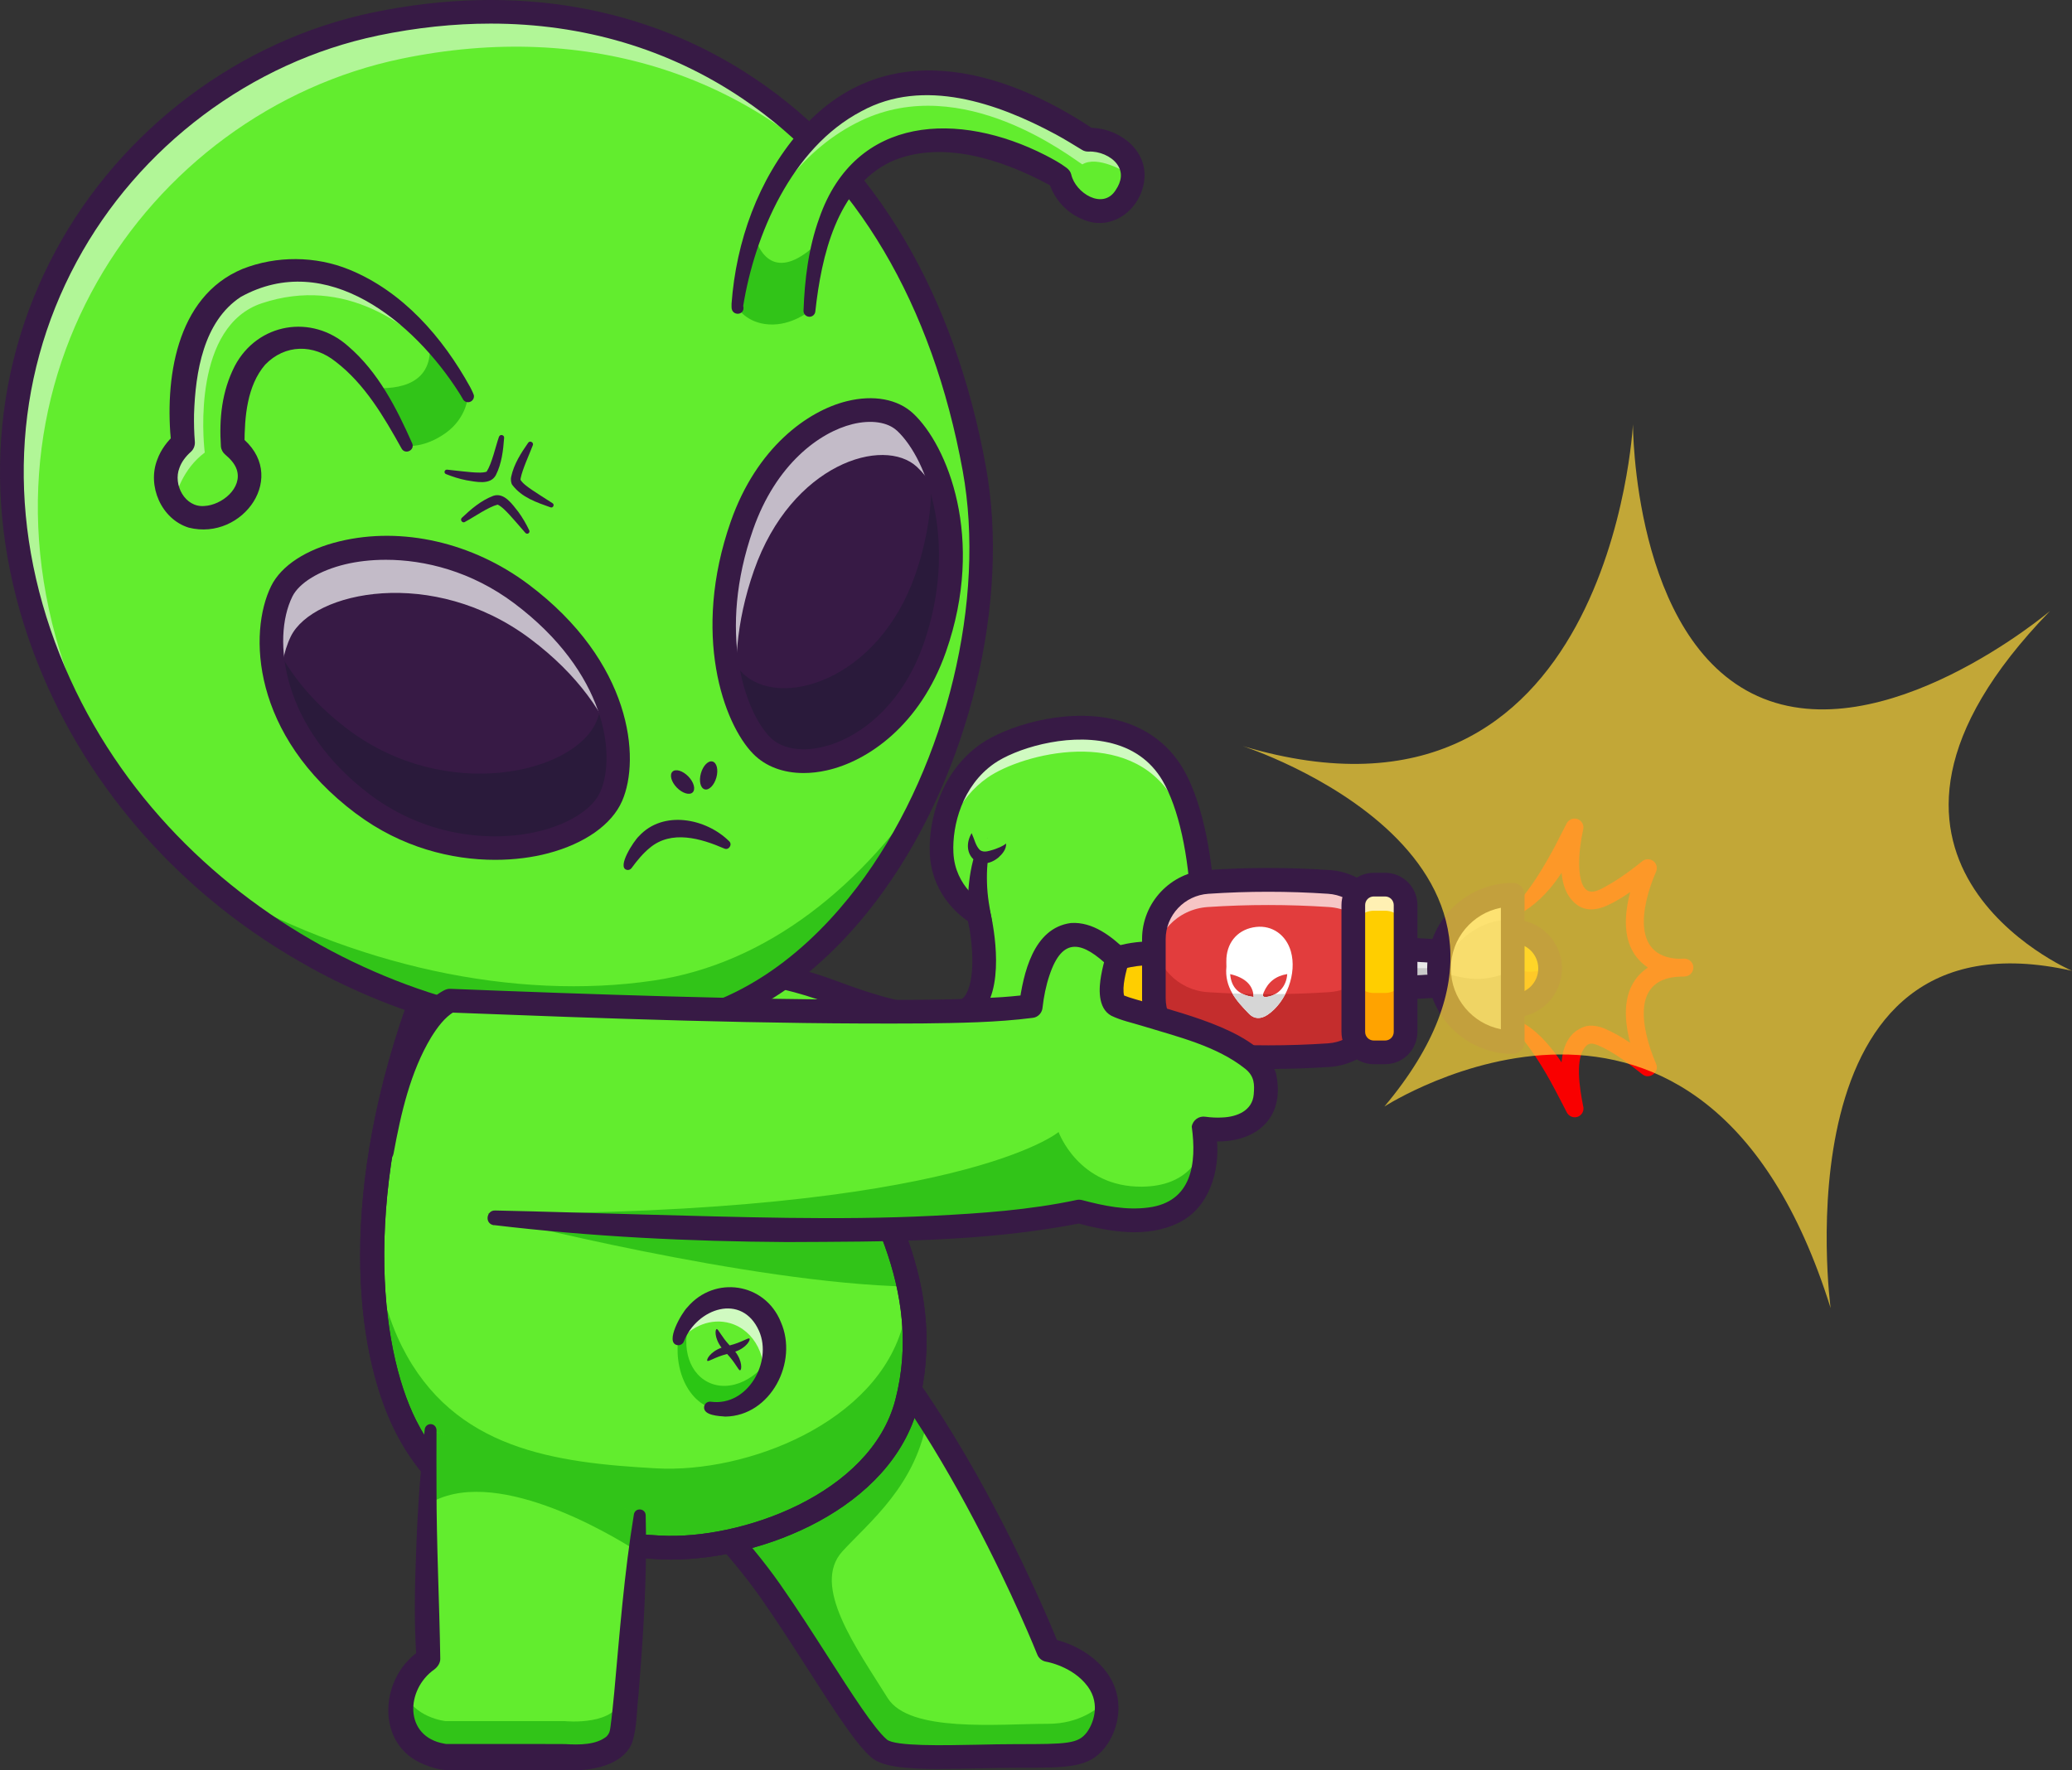 <?xml version="1.0" encoding="UTF-8"?>
<svg id="Layer_2" data-name="Layer 2" xmlns="http://www.w3.org/2000/svg" viewBox="0 0 286.18 244.56">
  <rect x="0" y="0" width="286.18" height="244.56" fill="#333333" stroke="none"/>
  <defs>
    <style>
      .cls-1 {
        fill: #f90000;
      }

      .cls-2 {
        fill: #ffa300;
      }

      .cls-3 {
        fill: #fff;
      }

      .cls-4 {
        fill: #ffd939;
      }

      .cls-5 {
        fill: #e8e8e8;
      }

      .cls-6 {
        fill: #ffce00;
      }

      .cls-7 {
        fill: #c42d2d;
      }

      .cls-8 {
        fill: #31c418;
      }

      .cls-9 {
        fill: #c9c9c9;
      }

      .cls-10 {
        fill: #d6d6d6;
      }

      .cls-11 {
        fill: #e23d3d;
      }

      .cls-12 {
        fill: #111a28;
      }

      .cls-13 {
        fill: #371a45;
      }

      .cls-14 {
        fill: #62ed2e;
      }

      .cls-15 {
        fill: #2bc614;
      }

      .cls-16 {
        opacity: .35;
      }

      .cls-17 {
        opacity: .5;
      }

      .cls-18 {
        opacity: .7;
      }
    </style>
  </defs>
  <g id="Layer_2-2" data-name="Layer 2">
    <g>
      <path class="cls-1" d="m209.06,142.04c2.28,2.53,4.09,5.42,5.68,8.43.55,1.01,1.05,2.04,1.59,3.06.27.68,1.06,1.03,1.73.68.53-.28.77-.9.59-1.46-.41-2.2-1.31-6.88.6-8.42.44-.23.68-.22,1.43.05,2.2.94,4.25,2.52,6.15,4.02.97.81,2.43-.31,1.9-1.45-.56-1.27-1.04-2.71-1.35-4.11-1.02-4.52.02-8.03,5.25-7.93,0,0,0-2.45,0-2.45-7.5.23-5.95-7.32-3.9-12.04.27-.62,0-1.35-.63-1.62-.44-.19-.92-.11-1.27.17-1.28,1.04-2.66,2.06-4.06,2.92-1,.53-2.51,1.69-3.51,1.14-.98-.61-1.12-2.38-1.15-3.59-.02-1.58.21-3.27.55-4.83.17-.65-.22-1.32-.88-1.49-.6-.16-1.2.17-1.44.71-.54,1.02-1.04,2.06-1.57,3.07-1.61,3-3.36,5.95-5.71,8.43-.48.5.12,1.3.73.98,4.37-2.4,7.01-7.02,8.8-11.51,0,0-2.32-.78-2.32-.78-.62,3.36-1.64,8.87,1.75,11.12,2.02,1.24,4.34-.16,6.03-1.18,1.54-.96,2.94-1.99,4.33-3.12l-1.89-1.46c-1.83,4.36-3.65,11.04,1.07,14.25,1.54.99,3.32,1.24,5.06,1.26.68.02,1.24-.52,1.26-1.2.02-.7-.56-1.27-1.26-1.26-1.74.02-3.52.27-5.06,1.26-4.72,3.22-2.9,9.88-1.07,14.25,0,0,1.89-1.46,1.89-1.46-2.15-1.7-4.25-3.33-6.83-4.42-.69-.28-1.81-.53-2.66-.25-4.41,1.49-3.3,7.97-2.63,11.49,0,0,2.32-.78,2.32-.78-1.31-3.42-3.16-6.69-5.76-9.3-.89-.87-1.89-1.65-3.04-2.2-.31-.15-.68-.02-.83.29-.12.24-.06.52.12.71h0Z"/>
      <path class="cls-14" d="m97.6,133.49s8.25.09,17.52,3.59c12.69,4.79,17.66,3.82,19.4,1.53,2.74-3.61.65-12.37.65-12.37,0,0-4.85-2.59-5.12-8.44-.18-4.04,1.31-10.19,6.34-13.7,4.76-3.32,19.65-7.19,25.58,2.87,6.92,11.73,6.83,50.19-12.5,57.6-26,9.97-50.49-7.84-50.49-7.84"/>
      <g class="cls-18">
        <path class="cls-3" d="m130.05,117.8c.02.31.04.62.09.92.4-3.8,2.15-8.43,6.26-11.3,4.76-3.32,19.65-7.19,25.58,2.87,2.42,4.1,3.98,11.46,4.16,19.61.22-9.44-1.42-18.28-4.16-22.93-5.94-10.06-20.82-6.19-25.58-2.87-5.03,3.51-6.52,9.66-6.34,13.7Z"/>
      </g>
      <path class="cls-13" d="m132.75,169.27c5.51,0,11.36-.89,17.31-3.17,6.45-2.47,11.47-8.39,14.51-17.11,5.28-15.12,3.61-34.72-1.19-42.84-2.08-3.53-5.43-5.89-9.66-6.81-7.02-1.53-14.9,1.09-18.26,3.43-5.52,3.85-7.24,10.55-7.04,15.12.24,5.37,3.78,8.35,5.3,9.39.66,3.19,1.04,8.33-.5,10.36-.81,1.06-4.13,2.99-17.52-2.07-9.43-3.56-17.73-3.69-18.08-3.69h-.02c-.89,0-1.62.72-1.63,1.62-.01.9.71,1.64,1.61,1.65.08,0,8.1.14,16.96,3.48,11.52,4.35,18.48,4.67,21.28.99,3.12-4.1,1.17-12.76.93-13.73-.11-.45-.41-.84-.82-1.06-.16-.09-4.04-2.26-4.25-7.07-.17-3.74,1.21-9.2,5.64-12.29,2.79-1.95,9.71-4.22,15.7-2.92,3.37.73,5.91,2.51,7.54,5.28,4.42,7.49,5.75,26.24.92,40.11-1.89,5.43-5.62,12.46-12.59,15.14-24.84,9.53-48.71-7.46-48.95-7.63-.73-.53-1.75-.37-2.28.36-.53.73-.37,1.75.36,2.28.8.58,15.71,11.21,34.73,11.21Z"/>
      <path class="cls-14" d="m81.77,194.66s15.82,12.56,24.62,25.11c6.11,8.72,11.86,19.04,15.02,21.77,2.06,1.78,11.27,1.04,18.94,1.04,7.1,0,9.29,0,11.01-2.21.92-1.19,1.76-3.27,1.42-5.46-.15-.96-.53-1.95-1.22-2.89-2.5-3.4-6.77-4.07-6.77-4.07,0,0-6.6-16.72-16.67-32.3-4.14-6.41-8.86-12.63-13.96-17.41l-32.38,16.42Z"/>
      <path class="cls-8" d="m81.77,194.66s15.82,12.56,24.62,25.11c6.11,8.72,11.86,19.04,15.02,21.77,2.06,1.78,11.27,1.04,18.94,1.04,7.1,0,9.29,0,11.01-2.21.92-1.19,1.76-3.27,1.42-5.46-1.07,1.1-3.7,3.22-7.99,3.22-6.92,0-19.18,1.26-22.19-3.56-4.34-6.96-10.58-15.52-6.25-20.26,3.69-4.04,10.31-9.18,11.77-18.65-4.14-6.41-8.86-12.63-13.96-17.41l-32.38,16.42Z"/>
      <path class="cls-13" d="m129.8,244.36c1.55,0,3.26-.03,5.15-.07,1.79-.04,3.65-.08,5.4-.08,7.34,0,10.08,0,12.29-2.84,1.93-2.49,2.83-6.78.23-10.32-2.13-2.9-5.32-4.08-6.89-4.5-2.17-5.31-14.47-34.24-30.71-49.5-.66-.62-1.69-.59-2.31.07-.62.66-.59,1.69.07,2.31,17,15.98,30.1,48.79,30.23,49.12.21.54.69.92,1.27,1.01.03,0,3.66.63,5.71,3.42,1.84,2.51.69,5.27-.17,6.38-1.19,1.53-2.71,1.58-9.71,1.58-1.78,0-3.65.04-5.47.08-4.5.09-11.29.24-12.4-.72-1.79-1.54-4.83-6.3-8.06-11.33-2.05-3.19-4.36-6.81-6.69-10.13-8.83-12.6-24.29-24.94-24.94-25.45-.71-.56-1.74-.44-2.3.26-.56.71-.44,1.74.26,2.3.16.12,15.75,12.57,24.3,24.77,2.29,3.27,4.49,6.7,6.62,10.02,3.65,5.69,6.53,10.19,8.67,12.04,1.48,1.28,4.64,1.59,9.46,1.59Z"/>
      <path class="cls-6" d="m159.8,131.71s-9.11-.55-9.11,5.05v5.18s-8.61,11.98-6.02,23.89h15.77s-2.61-16.29,5.37-20.91c7.99-4.61-6.01-13.22-6.01-13.22Z"/>
      <path class="cls-13" d="m143.07,166.18c-2.46-11.31,4.4-22.38,5.98-24.75v-4.67c0-1.65.62-3.11,1.79-4.21,2.94-2.76,8.44-2.52,9.06-2.48.27.02.53.1.76.24.95.59,9.32,5.89,9.25,11.16-.02,1.37-.6,3.32-3.28,4.87-5.74,3.31-5.25,15.01-4.58,19.23.08.47-.06.95-.37,1.32-.31.36-.77.57-1.24.57h-15.77c-.77,0-1.43-.54-1.6-1.29Zm21.92-22.67c1.63-.94,1.64-1.8,1.64-2.08.03-2.36-4.15-6.06-7.33-8.1-1.51-.03-4.75.22-6.22,1.61-.52.49-.76,1.07-.76,1.83v5.18c0,.34-.11.68-.31.95-.08.11-7.53,10.68-5.98,21.3h12.56c-.45-4.66-.81-16.53,6.4-20.69Z"/>
      <polygon class="cls-5" points="210.43 135.51 181.27 137.17 181.27 130.41 210.43 132.07 210.43 135.51"/>
      <polygon class="cls-9" points="181.27 130.41 181.27 130.74 181.29 130.41 181.27 130.41"/>
      <polygon class="cls-9" points="210.3 133.8 181.27 133.68 181.27 137.17 210.43 135.51 210.43 132.07 210.4 132.07 210.3 133.8"/>
      <polygon class="cls-9" points="181.09 133.68 181.27 133.68 181.27 130.74 181.09 133.68"/>
      <path class="cls-13" d="m180.15,138.36c-.33-.31-.51-.74-.51-1.19v-6.76c0-.45.19-.88.51-1.19.33-.31.76-.47,1.22-.44l29.16,1.66c.87.05,1.54.77,1.54,1.63v3.44c0,.87-.68,1.58-1.54,1.63l-29.16,1.66s-.06,0-.09,0c-.42,0-.82-.16-1.12-.45Zm28.65-4.74l-25.89-1.47v3.3s25.89-1.47,25.89-1.47v-.35Z"/>
      <circle class="cls-6" cx="208.96" cy="133.79" r="5.12"/>
      <path class="cls-2" d="m203.84,133.79c0,2.83,2.29,5.12,5.12,5.12s5.12-2.29,5.12-5.12c0-.12,0-.24-.02-.36-.79.51-1.74.81-2.75.81-2.71,0-4.92-2.1-5.11-4.77-1.43.91-2.37,2.51-2.37,4.32Z"/>
      <path class="cls-13" d="m202.21,133.79c0-3.73,3.03-6.76,6.76-6.76s6.76,3.03,6.76,6.76-3.03,6.76-6.76,6.76c-3.73,0-6.76-3.03-6.76-6.76Zm3.27,0c0,1.92,1.56,3.49,3.49,3.49s3.49-1.56,3.49-3.49c0-1.92-1.56-3.49-3.49-3.49s-3.49,1.56-3.49,3.49Z"/>
      <path class="cls-11" d="m183.53,145.76c-5.63.37-11.11.37-16.74,0-4.17-.27-7.42-3.72-7.42-7.9v-8.14c0-4.18,3.25-7.62,7.42-7.9,5.63-.37,11.11-.37,16.74,0,4.17.27,7.42,3.72,7.42,7.9,0,2.71,0,5.42,0,8.14,0,4.18-3.25,7.62-7.42,7.9Z"/>
      <g class="cls-18">
        <path class="cls-3" d="m159.37,129.73v3.47c0-4.18,3.25-7.62,7.43-7.9,5.63-.37,11.1-.37,16.74,0,4.17.27,7.42,3.71,7.42,7.9v-3.47c0-4.18-3.25-7.62-7.42-7.9-5.64-.37-11.11-.37-16.74,0-4.17.27-7.43,3.71-7.43,7.9Z"/>
      </g>
      <path class="cls-7" d="m159.37,129.73v8.13c0,4.18,3.25,7.62,7.43,7.9,5.63.37,11.1.37,16.74,0,4.17-.27,7.42-3.71,7.42-7.9v-8.13c0-.09,0-.19,0-.28-.15,4.05-3.34,7.34-7.42,7.61-5.64.37-11.11.37-16.74,0-4.07-.27-7.27-3.56-7.42-7.61,0,.09,0,.19,0,.28Z"/>
      <path class="cls-7" d="m170.2,137.23c.6,1.04,1.45,1.95,2.33,2.84.74.74,1.64.72,2.54.12,1.02-.69,1.86-1.71,2.46-2.88-.47.01-.94.02-1.41.02-.32.18-.69.31-1.07.37-.54.09-.67-.05-.59-.37-.45,0-.9,0-1.35-.01.02.13.03.27.04.4-.61-.07-1.14-.22-1.57-.44-.45-.01-.91-.03-1.37-.05Z"/>
      <path class="cls-13" d="m166.69,147.39c-5.02-.33-8.95-4.52-8.95-9.53v-8.14c0-5.01,3.93-9.2,8.95-9.53,5.7-.38,11.25-.38,16.95,0,5.02.33,8.95,4.51,8.95,9.53v8.14c0,5.01-3.93,9.2-8.95,9.53h0c-2.85.19-5.66.28-8.48.28s-5.63-.09-8.48-.28Zm16.74-3.26c3.31-.22,5.9-2.97,5.9-6.26v-8.14c0-3.3-2.59-6.05-5.9-6.26-5.56-.37-10.97-.37-16.53,0-3.31.22-5.9,2.97-5.9,6.26v8.14c0,3.3,2.59,6.05,5.9,6.26,5.56.37,10.97.37,16.53,0h0Z"/>
      <path class="cls-14" d="m56.01,196.94c7.16,14.25,21.12,16.04,35.1,16.83,12.51.7,30.57-6.3,34.13-19.96,1.47-5.62,1.34-11,.27-16.08-1.83-8.69-6.41-16.52-10.53-23.27-1.99-3.26-3.86-6.26-5.27-9l-29.13-19.21c-23.52,2.27-21.88,10.33-21.88,10.33-10.7,28.38-7.85,50.1-2.69,60.36Z"/>
      <path class="cls-8" d="m68.32,168.23s35.16,9.06,57.19,9.5c-1.83-8.69-6.41-16.52-10.53-23.27l-42.47,7.94-4.19,5.84Z"/>
      <path class="cls-8" d="m56.01,196.94c7.16,14.25,21.12,16.04,35.1,16.83,12.51.7,30.58-6.3,34.13-19.96,1.42-5.44,1.35-10.64.38-15.57-.18,1.53-.46,3.07-.87,4.64-3.56,13.65-21.62,20.66-34.13,19.96-13.97-.78-27.93-2.57-35.1-16.83-1.8-3.58-3.32-8.55-4.08-14.72-.29,11.35,1.81,20.14,4.57,25.64Z"/>
      <path class="cls-13" d="m92.76,215.44c12.5,0,30.35-7,34.06-21.23,4.3-16.5-4.3-30.55-11.2-41.85-1.68-2.74-3.26-5.33-4.46-7.66-.41-.8-1.4-1.12-2.2-.7-.8.41-1.12,1.4-.7,2.2,1.26,2.44,2.87,5.08,4.57,7.87,6.58,10.77,14.77,24.17,10.83,39.32-3.4,13.04-21.36,19.36-32.46,18.74-13.95-.78-27.02-2.58-33.73-15.93-5.14-10.23-7.51-31.84,2.76-59.05.13-.33.17-.56.07-.9h0s-.06-.84.89-2.01c1.47-1.82,5.96-5.06,19.55-6.37.9-.09,1.56-.89,1.47-1.78-.09-.9-.89-1.56-1.78-1.47-11.57,1.12-18.97,3.77-22.01,7.87-1.2,1.63-1.38,3.08-1.37,3.85-10.48,28.01-8.17,50.04-2.49,61.34,7.48,14.89,22.12,16.92,36.47,17.72.57.03,1.15.05,1.75.05Z"/>
      <path class="cls-13" d="m92.76,215.44c12.5,0,30.35-7,34.06-21.23,4.3-16.5-4.3-30.55-11.2-41.85-1.68-2.74-3.26-5.33-4.46-7.66-.41-.8-1.4-1.12-2.2-.7-.8.41-1.12,1.4-.7,2.2,1.26,2.44,2.87,5.08,4.57,7.87,6.58,10.77,14.77,24.17,10.83,39.32-3.4,13.04-21.36,19.36-32.46,18.74-13.95-.78-27.02-2.58-33.73-15.93-5.14-10.23-7.51-31.84,2.76-59.05.13-.33.17-.56.07-.9h0s-.06-.84.89-2.01c1.47-1.82,5.96-5.06,19.55-6.37.9-.09,1.56-.89,1.47-1.78-.09-.9-.89-1.56-1.78-1.47-11.57,1.12-18.97,3.77-22.01,7.87-1.2,1.63-1.38,3.08-1.37,3.85-10.48,28.01-8.17,50.04-2.49,61.34,7.48,14.89,22.12,16.92,36.47,17.72.57.03,1.15.05,1.75.05Z"/>
      <g>
        <path class="cls-14" d="m93.67,185.09c1.19-4.12,5.05-6.63,8.63-5.6,3.58,1.03,5.51,5.21,4.32,9.33-1.19,4.12-5.05,6.63-8.63,5.6"/>
        <path class="cls-15" d="m106.62,188.82c-1.19,4.13-5.06,6.63-8.63,5.6,0,0-2.12-.61-3.46-3.5-1.35-2.9-.86-5.83-.86-5.83.39-1.34,1.05-2.51,1.9-3.44-1.6,3.77-.68,7.81,2.2,9.27,3.04,1.54,7.12-.4,9.12-4.34.03-.05.05-.11.08-.16,0,.79-.11,1.6-.35,2.41Z"/>
        <g class="cls-18">
          <path class="cls-3" d="m106.62,188.82c-.29,1.01-.74,1.92-1.31,2.7.85-3.92-1.07-7.75-4.47-8.73-2.57-.74-5.29.34-7.05,2.55l-.12-.25c1.19-4.12,5.05-6.63,8.63-5.6,3.57,1.03,5.51,5.21,4.32,9.33Z"/>
        </g>
        <path class="cls-13" d="m94.45,185.32c1.8-4.63,8.05-6.75,10.39-1.45,1.86,4.25-1.55,10.43-6.63,9.77-.46-.08-.9.23-.96.7-.13,1.21,2.07,1.28,2.94,1.35,6.26-.09,10.1-7.54,7.65-13.08-2.2-5.43-9.15-6.45-12.9-2.02-.78.76-3.18,4.89-1.4,5.23.39.07.77-.15.91-.5h0Z"/>
        <path class="cls-13" d="m102.22,189.3c-.23.02-.63-1.02-1.79-2.26-1.66.42-2.55,1.09-2.73.95-.18-.14.38-1.25,1.96-1.82-1.02-1.33-.9-2.56-.67-2.57.23-.01.63,1.02,1.79,2.26,1.66-.42,2.55-1.09,2.73-.95.18.14-.37,1.26-1.96,1.81,1.02,1.32.9,2.56.67,2.57Z"/>
      </g>
      <path class="cls-5" d="m198.75,133.79c0,.12,0,.23,0,.35.18,5.46,4.67,9.83,10.17,9.83v-20.36c-5.62,0-10.18,4.56-10.18,10.18Z"/>
      <g class="cls-18">
        <path class="cls-3" d="m198.75,133.79c0,.12,0,.23,0,.35.02.45.06.9.13,1.34.8-4.82,4.99-8.49,10.04-8.49v-3.38c-5.62,0-10.18,4.56-10.18,10.18Z"/>
      </g>
      <path class="cls-9" d="m198.76,134.14c.18,5.46,4.67,9.83,10.17,9.83v-9.96c-.79.4-2.66,1.22-4.88,1.22-2.01,0-4.14-.67-5.29-1.09Z"/>
      <path class="cls-13" d="m197.12,133.79c0-6.51,5.3-11.82,11.82-11.82.9,0,1.63.73,1.63,1.63v20.36c0,.9-.73,1.63-1.63,1.63-6.51,0-11.82-5.3-11.82-11.82Zm3.27,0c0,4.15,2.98,7.62,6.91,8.39v-16.78c-3.93.76-6.91,4.24-6.91,8.39Z"/>
      <rect class="cls-6" x="186.92" y="122.21" width="7.22" height="23.17" rx="2.91" ry="2.91" transform="translate(381.05 267.58) rotate(-180)"/>
      <g class="cls-18">
        <path class="cls-3" d="m186.92,125.03v3.6c0-1.56,1.26-2.82,2.82-2.82h1.57c1.56,0,2.82,1.27,2.82,2.82v-3.6c0-1.56-1.26-2.82-2.82-2.82h-1.57c-1.56,0-2.82,1.26-2.82,2.82Z"/>
      </g>
      <path class="cls-2" d="m186.92,134.35v8.21c0,1.56,1.26,2.82,2.82,2.82h1.57c1.56,0,2.82-1.26,2.82-2.82v-8.21c0,1.56-1.26,2.82-2.82,2.82h-1.57c-1.56,0-2.82-1.26-2.82-2.82Z"/>
      <path class="cls-13" d="m185.28,142.55v-17.52c0-2.46,2-4.46,4.46-4.46h1.57c2.46,0,4.46,2,4.46,4.46v17.52c0,2.46-2,4.46-4.46,4.46h-1.57c-2.46,0-4.46-2-4.46-4.46Zm4.46-18.71c-.66,0-1.19.53-1.19,1.19v17.52c0,.66.53,1.19,1.19,1.19h1.57c.66,0,1.19-.53,1.19-1.19v-17.52c0-.66-.53-1.19-1.19-1.19h-1.57Z"/>
      <path class="cls-14" d="m55.4,237.01c.48,5.15,6.15,5.71,6.15,5.71h16.48s7.26.74,7.93-3.45c.48-3.02,1.52-17.25,2.06-24.97.21-3.01.35-5.03.35-5.03l-28.89-11.75c-.21,3.63-.35,7.11-.43,10.34-.33,12.5.13,21.35.13,21.35,0,0-4.27,2.51-3.78,7.81Z"/>
      <path class="cls-8" d="m55.4,237.01c.48,5.15,6.15,5.71,6.15,5.71h16.48s7.26.74,7.93-3.45c.48-3.02,1.52-17.25,2.06-24.97.21-3.01.35-5.03.35-5.03l-.33-.13c0,.07-.01.13-.02.2-.54,7.73-1.59,21.95-2.06,24.97-.67,4.2-7.93,3.45-7.93,3.45h-16.48s-4.45-.45-5.8-4.13c-.31.96-.47,2.09-.36,3.38Z"/>
      <path class="cls-8" d="m59.05,207.85c8.9-5.69,25.11,3.98,28.97,6.45.21-3.01.35-5.03.35-5.03l-14.25-6.37-14.64-5.38c-.21,3.63-.35,7.11-.43,10.34Z"/>
      <path class="cls-13" d="m87.55,209.21c-1.33,8.08-1.97,16.41-2.71,24.56-.16,1.62-.32,3.29-.53,4.83-.1.7-.15.82-.5,1.25-1.44,1.22-3.87,1.2-5.78,1.08-2.75-.03-5.49,0-8.24-.01h-8.24s.18.02.18.02c-.06,0-.24-.04-.38-.07-5.56-.97-5.34-7.46-1.35-10.26.47-.36.83-.91.81-1.49-.12-7.86-.53-15.77-.52-23.65,0-2.63-.02-5.27,0-7.91,0-.45-.36-.83-.81-.83-.43,0-.78.32-.82.74-.55,5.28-.95,10.57-1.15,15.87-.2,5.32-.37,10.61.03,15.95,0,0,.82-1.51.8-1.49-5.94,3.51-6.72,13.27.32,15.98.95.38,1.84.66,2.88.74,0,0,8.24,0,8.24,0,2.75,0,5.49.02,8.24-.01,2.49.22,7.88-.19,9.3-3.8.7-2.27.6-4.4.87-6.64,0,0,.38-4.95.38-4.95.48-6.6.78-13.19.61-19.81-.04-.98-1.46-1.09-1.63-.11h0Z"/>
      <g>
        <path class="cls-14" d="m6.74,91.05C-9.91,49.1,16.48,10.66,51.86,3.32c39.12-8.12,74,13.67,82.71,61.46,5.5,30.2-13.2,72.79-43.26,77.22-29.26,4.31-69.67-13.39-84.57-50.95Z"/>
        <g class="cls-17">
          <path class="cls-3" d="m6.73,91.05c3.05,7.68,7.16,14.53,12.03,20.53-3.31-4.78-6.16-10.03-8.43-15.73C-6.31,53.89,20.08,15.46,55.46,8.11c25.65-5.32,49.48,2.21,65.3,21.5C105.09,6.8,79.53-2.42,51.85,3.32,16.48,10.66-9.91,49.1,6.73,91.05Z"/>
        </g>
        <path class="cls-8" d="m28.67,121.81c18.57,16.12,43.09,23.06,62.63,20.19,16.83-2.48,30.1-16.92,37.55-34.44-9.48,14.64-22.77,25.56-38.6,27.9-18.92,2.79-41.62-1.89-61.58-13.64Z"/>
        <path class="cls-13" d="m42.85,133.65c-17.29-9.5-30.65-24.41-37.63-42h0c-7.73-19.47-6.85-39.73,2.48-57.03C16.74,17.84,33.12,5.54,51.52,1.72c19.6-4.07,37.87-.89,52.84,9.2,16.45,11.08,27.45,29.6,31.81,53.56,3.38,18.56-2.28,42.08-14.08,58.54-8.44,11.77-19,18.89-30.56,20.59-2.98.44-6.06.66-9.19.66-12.96,0-26.92-3.7-39.5-10.61ZM52.19,4.92c-17.47,3.63-33.03,15.31-41.61,31.25C1.72,52.61.89,71.89,8.26,90.44h0c14.39,36.25,54.18,54.15,82.81,49.93,13.46-1.98,22.86-11.57,28.38-19.26,11.32-15.78,16.75-38.31,13.52-56.05-4.2-23.07-14.72-40.86-30.42-51.44-10.19-6.87-22.01-10.36-34.78-10.36-5.05,0-10.26.55-15.56,1.65ZM6.73,91.05h0,0Z"/>
        <path class="cls-13" d="m125,58.3c4.49,4.2,9.27,16.45,4.1,31.2-5.17,14.75-18.87,18.62-23.9,13.49-3.86-3.93-7.89-15.65-2.72-30.41,5.17-14.75,17.92-18.59,22.52-14.29Z"/>
        <g class="cls-18">
          <path class="cls-3" d="m102.09,97.88c-.81-5.24-.5-11.79,2.05-19.08,5.17-14.75,17.92-18.59,22.52-14.29,1.52,1.42,3.07,3.76,4.26,6.8-.98-6.11-3.49-10.74-5.92-13.01-4.6-4.3-17.36-.46-22.52,14.29-3.7,10.57-2.68,19.58-.39,25.29Z"/>
        </g>
        <g class="cls-16">
          <path class="cls-12" d="m105.2,103c5.03,5.12,18.74,1.26,23.9-13.49,3.78-10.79,2.24-20.24-.61-26.18.45,4.74-.03,10.22-2.09,16.1-5.16,14.75-18.87,18.62-23.9,13.49-.8-.81-1.6-1.96-2.33-3.4.57,6.44,2.83,11.23,5.03,13.48Z"/>
        </g>
        <path class="cls-13" d="m38.92,81.68c-3,6.08-2.19,19.34,11.26,29.43,13.45,10.09,31.11,6.08,34.24-1.1,2.41-5.51,1.02-17.9-12.43-27.99-13.45-10.09-30-6.56-33.07-.34Z"/>
        <g class="cls-18">
          <path class="cls-3" d="m38.78,96.17c-.2-3.31.38-6.2,1.39-8.26,3.07-6.23,19.62-9.75,33.07.34,6.67,5,10.38,10.57,12.12,15.58-.31-6.21-3.76-14.6-13.38-21.82-13.45-10.08-30.01-6.56-33.07-.34-1.62,3.28-2.13,8.65-.14,14.49Z"/>
        </g>
        <g class="cls-16">
          <path class="cls-12" d="m50.18,111.06c13.45,10.08,31.1,6.08,34.24-1.1,1.37-3.15,1.51-8.54-1.13-14.47-.1,1.65-.43,3.09-.93,4.22-3.14,7.18-20.79,11.19-34.24,1.1-5.36-4.02-8.72-8.55-10.62-12.92-.23,6.72,2.85,15.79,12.69,23.16Z"/>
        </g>
        <path class="cls-13" d="m104.03,104.14c-4.09-4.16-8.54-16.55-3.1-32.09,3.58-10.23,10.63-15.3,16.04-16.63,3.69-.91,7.02-.29,9.15,1.69,4.68,4.37,10.05,17.18,4.53,32.94-3.56,10.16-10.83,15.12-16.45,16.37-1.11.25-2.18.37-3.21.37-2.81,0-5.25-.91-6.95-2.64Zm19.85-44.65c-1.28-1.19-3.57-1.53-6.13-.9-4.57,1.13-10.58,5.54-13.73,14.54-4.95,14.14-1.19,25.12,2.35,28.72,1.49,1.52,4.15,2.04,7.11,1.37,4.76-1.06,10.96-5.37,14.08-14.26,4.74-13.54.7-25.38-3.67-29.47h0Z"/>
        <path class="cls-13" d="m49.2,112.42c-14.5-10.87-14.9-25.06-11.75-31.46h0c1.39-2.82,4.85-5.08,9.49-6.19,8.6-2.06,18.33.17,26.03,5.94,14.29,10.71,15.53,24.06,12.95,29.95-1.42,3.25-5.15,5.88-10.23,7.22-2.13.56-4.61.9-7.3.9-5.97,0-12.94-1.68-19.19-6.37Zm-1.5-34.47c-3.58.86-6.38,2.56-7.32,4.46-2.89,5.86-1.45,18.23,10.78,27.4,8.12,6.09,17.56,6.54,23.69,4.92,4.05-1.07,7.07-3.08,8.07-5.37,2.18-4.98.86-16.44-11.91-26.03-5.9-4.42-12.36-6-17.72-6-2.06,0-3.95.23-5.59.62Z"/>
        <path class="cls-13" d="m96.81,106.82c-.3,1.06-.07,2.05.52,2.22.59.17,1.31-.56,1.61-1.62.3-1.06.07-2.05-.52-2.22s-1.31.56-1.61,1.62Z"/>
        <path class="cls-13" d="m95.07,107.26c.77.79,1.03,1.78.6,2.2-.44.43-1.42.13-2.19-.66s-1.03-1.78-.6-2.2c.44-.43,1.42-.13,2.19.66Z"/>
        <path class="cls-14" d="m64.63,54.74l-8.43,6.85c-1.58-3.28-3.14-5.92-4.64-8-6.03-8.37-11.31-7.91-15.06-5.3-5.11,3.56-4.37,13.24-4.37,13.24,5.45,4.38.33,10.25-4.47,10-4.16-.21-7.04-6.24-2.39-10.35-.24-1.93-1.6-18.8,9.35-22.69,10.81-3.83,19.5,2.77,24.69,8.67,3.33,3.79,5.22,7.3,5.3,7.57Z"/>
        <g class="cls-17">
          <path class="cls-3" d="m62.87,51.77c-.2-.23-.41-.47-.61-.71-5.48-6.24-14.6-12.98-26.09-9.17-9.5,3.16-8.14,18.59-7.89,20.63-3.04,2.26-3.96,5.66-4.3,6.88-1.56-2.17-1.67-5.59,1.31-8.22-.24-1.93-1.6-18.8,9.35-22.69,10.81-3.83,19.5,2.77,24.69,8.67,1.47,1.67,2.65,3.29,3.53,4.6Z"/>
        </g>
        <path class="cls-8" d="m64.63,54.74s-.15,2.99-3.08,5.08c-2.92,2.09-5.35,1.78-5.35,1.78-1.58-3.28-3.14-5.92-4.64-8,3.44.2,8.42-.45,7.77-6.42,3.33,3.79,5.22,7.3,5.3,7.57Z"/>
        <path class="cls-13" d="m65.42,54.52c-.11-.34-.34-.76-.5-1.08-3.79-6.85-9.27-13.17-16.69-16.2-4.63-1.89-10.04-1.94-14.73-.09-9.28,3.86-10.78,15.42-9.84,24.24,0,.01.54-1.43.54-1.43-1.04.93-1.97,2.12-2.48,3.54-1.41,3.62.55,8.21,4.35,9.39,7.5,1.89,14.02-7.28,7.09-12.63,0,0,.61,1.15.61,1.15,0-3.87.36-8.13,2.85-11.03,2.75-2.85,6.69-2.88,9.76-.4,3.99,3.06,6.63,7.56,9.08,11.97.49.91,1.88.25,1.47-.71-2.16-4.86-4.68-9.86-8.86-13.43-4.99-4.45-12.49-3.23-15.65,2.76-1.79,3.52-2.16,7.25-1.91,11.09.04.46.27.87.61,1.15.68.57,1.31,1.25,1.58,2.06.83,2.55-2.06,4.91-4.48,5.03-2.67.23-4.36-2.96-3.43-5.28.29-.82.86-1.57,1.58-2.21.41-.37.59-.92.54-1.43-.1-1.17-.13-2.49-.11-3.75.19-5.82,1.3-12.82,6.45-16.21,11.88-6.58,23.94,3.43,30.18,13.27.08.14.34.53.41.69,0,0,.02.03.02.03,0,.01-.01-.03,0-.04.12.43.58.69,1.01.56.43-.12.69-.58.56-1.01h0Z"/>
        <path class="cls-14" d="m155.32,27.37c-2.54,3.58-7.79,1.36-8.94-2.82-1.27-1.16-26-15.21-32.95,8.52-.81,2.76-1.37,6.03-1.63,9.9l-9.91-.42c-.11-.29.3-4.8,2.22-10.35,2.32-6.7,6.85-14.88,15.33-18.93,13.03-6.21,29.37,5.14,30.85,6.04,4.05-.15,8.23,3.58,5.03,8.06Z"/>
        <path class="cls-14" d="m155.32,27.37c-2.54,3.58-7.79,1.36-8.94-2.82-1.27-1.16-26-15.21-32.95,8.52-.81,2.76-1.37,6.03-1.63,9.9l-9.91-.42c-.11-.29.3-4.8,2.22-10.35,2.32-6.7,6.85-14.88,15.33-18.93,13.03-6.21,29.37,5.14,30.85,6.04,4.05-.15,8.23,3.58,5.03,8.06Z"/>
        <g class="cls-17">
          <path class="cls-3" d="m156.44,24.36c-1.2-.8-4.92-2.89-6.95-1.65-1.6-.98-16.49-12.75-30.55-6.05-8.14,3.88-12.9,11.3-15.62,17.98.23-.78.48-1.6.77-2.44,2.32-6.7,6.85-14.88,15.33-18.93,13.03-6.21,29.37,5.14,30.85,6.04,3.09-.11,6.26,2.03,6.16,5.05Z"/>
        </g>
        <path class="cls-8" d="m113.43,33.07c-.81,2.76-1.37,6.03-1.63,9.9,0,0-2.45,2.03-5.57,1.85-3.12-.18-4.34-2.27-4.34-2.27-.11-.29.3-4.8,2.22-10.35.98,3.89,3.84,6.48,9.32.87Z"/>
        <path class="cls-13" d="m102.65,42.26c1.58-9.75,6.62-21.8,16.32-26.89,8.58-4.7,18.81-1.13,26.84,3.19,1.2.65,2.47,1.43,3.63,2.14.28.18.6.25.91.24,1.47-.07,3.1.62,3.9,1.69.88,1.16.66,2.43-.16,3.64-1.76,2.78-5.56.39-6.13-2.16-.09-.39-.34-.69-.64-.92-.91-.69-1.93-1.23-2.93-1.75-11.88-6.07-26.23-5.65-31.23,8.68-1.51,4.17-2.02,8.51-2.18,12.79-.02.45.33.83.79.85.43.02.8-.31.84-.73.84-7.67,2.96-17.01,10.32-20.64,6.97-3.18,15.47-.37,21.93,3.12,0,0,.29.17.29.17l.11.07.04.02s-.01-.01-.02-.02l-.47-.78c.68,2.42,2.45,4.45,4.84,5.38,4.09,1.71,8.19-1.63,8.43-5.87.2-4.16-4.03-7.01-7.85-6.81l.91.24c-12.91-8.68-29.22-13.04-40.75.3-5.68,6.58-8.72,15.17-9.35,23.75,0,0,0,.3,0,.3v.17c0,1.32,1.96,1.17,1.61-.18h0Z"/>
      </g>
      <path class="cls-13" d="m100.71,116.21c-3.2-3.17-9.12-4.34-12.46-.7-.7.64-3.09,4.3-1.69,4.65.25.07.51-.03.66-.23.79-1.08,1.61-2.06,2.53-2.81,2.99-2.5,7.04-1.31,10.29.1.62.28,1.16-.56.67-1.01h0Z"/>
      <path class="cls-14" d="m52.77,159l14.57,8.64.98.58s56.97,4.37,80.73-.87c16.92,4.77,17.72-5.61,17.4-9.82-.08-1.01-.22-1.67-.22-1.67,0,0,9.66,1.75,8.54-6.74-.78-5.89-18.97-9.22-20.56-10.31-1.59-1.08.14-6.42.14-6.42-10.49-10.2-11.97,6.58-11.97,6.58-13.21,2.12-80.22-.76-80.22-.76,0,0-6.25,2.28-9.39,20.78Z"/>
      <path class="cls-8" d="m67.34,167.65l.98.58s56.97,4.37,80.73-.87c16.92,4.77,17.72-5.61,17.4-9.82-.5,2.22-2.29,6.32-8.7,6.39-8.8.09-11.54-7.55-11.54-7.55,0,0-13.51,11.42-78.87,11.26Z"/>
      <path class="cls-13" d="m68.24,169.24c13.44,1.6,26.96,2.26,40.48,2.34,13.62-.07,27.19.03,40.68-2.63,0,0-.8-.02-.8-.02,4.52,1.2,9.72,2.18,14.16,0,4.25-2.05,5.75-7.16,5.31-11.54-.05-.62-.11-1.17-.25-1.86l-1.89,1.96c6.32,1.05,11.85-2.16,10.3-9.24-1.82-5.63-12.55-8.08-17.59-9.68-1.17-.36-2.48-.67-3.53-1.1,0,.01.07.03.1.07.04.06.04.06.05.06,0,0,0,0,0,.01v-.05c-.31-1.28.26-3.32.65-4.68.19-.6,0-1.23-.43-1.64-1.94-1.84-4.52-3.94-7.58-3.73-5.21.7-6.57,7-7.15,11.34l1.37-1.47c-1.46.19-3.38.37-4.84.43-4.94.29-10,.32-14.95.32-20.03-.05-40.09-.74-60.11-1.53-.35-.03-.68.1-.97.25-1.94,1.06-3.33,2.88-4.47,4.71-3.16,5.24-4.54,11.24-5.63,17.18-.32,2.18,2.82,2.71,3.22.55,1.01-5.47,2.3-11.21,5.19-16.01.84-1.34,1.83-2.72,3.19-3.53,0,0-.03.01-.04.02l-.63.1c21.76.84,43.51,1.65,65.29,1.51,5.02-.06,10.27-.13,15.26-.77.77-.08,1.33-.73,1.37-1.47.16-1.43.47-2.99.94-4.38,1.83-5.54,4.63-4.65,8.26-1.18,0,0-.42-1.68-.42-1.68-.3.98-.52,1.88-.7,2.88-.29,1.64-.52,4.47,1.4,5.53,1.38.67,2.83.96,4.25,1.4,4.94,1.52,10.33,2.78,14.3,5.97,1.23,1.02,1.25,2.1,1.13,3.51-.19,2.23-2.29,3.1-4.33,3.18-.72.05-1.64,0-2.33-.1-.9-.15-1.75.46-1.9,1.36.7,5.05.05,10.4-5.98,11.18-3.07.41-6.11-.22-9.14-1.02-.26-.07-.54-.08-.8-.02-6.42,1.37-13.14,1.85-19.81,2.18-13.21.67-27.05.16-40.3-.18-6.73-.18-13.46-.41-20.2-.55-1.2-.03-1.48,1.83-.15,2.04h0Z"/>
      <g>
        <path class="cls-14" d="m136.07,116.53s-1.69,3.86-.69,10.78"/>
        <path class="cls-13" d="m135.32,116.2c-1.58,3.59-1.79,7.5-1.55,11.35.19,2.15,3.36,1.96,3.27-.21-.35-1.79-.68-3.58-.72-5.41-.05-1.69.06-3.56.53-5.15.27-.96-1.1-1.47-1.52-.58h0Z"/>
      </g>
      <path class="cls-14" d="m138.95,116.53c-.37,1.24-5.16,4.26-4.76-1.44"/>
      <path class="cls-13" d="m138.95,116.53c-.52.43-1.13.62-1.72.84-.76.22-1.33.43-1.87.07-.61-.58-.75-1.46-1.16-2.35-1.67,2.87,1.03,5.55,3.69,3.38.55-.49,1.12-1.16,1.07-1.94h0Z"/>
      <path class="cls-3" d="m172.53,140.07c.73.74,1.64.72,2.54.12,2.63-1.78,4.09-5.75,3.22-8.77-.66-2.28-2.58-3.62-4.8-3.37-2.36.27-3.94,1.92-4.1,4.32-.03.4,0,.81,0,1.18-.29,2.84,1.38,4.72,3.15,6.52Zm2.02-3c.6-1.4,1.64-2.25,3.24-2.51-.11,1.7-1.22,2.89-2.74,3.14-.67.11-.71-.14-.5-.63Zm-4.64-2.5c2.1.48,3.2,1.57,3.23,3.15-2-.24-3.08-1.26-3.23-3.15Z"/>
      <path class="cls-10" d="m170.2,137.23c.6,1.04,1.45,1.95,2.33,2.84.74.74,1.64.72,2.54.12,1.02-.69,1.86-1.71,2.46-2.88-.47.01-.94.02-1.41.02-.32.18-.69.31-1.07.37-.54.09-.67-.05-.59-.37-.45,0-.9,0-1.35-.01.02.13.03.27.04.4-.61-.07-1.14-.22-1.57-.44-.45-.01-.91-.03-1.37-.05Z"/>
      <g>
        <path class="cls-13" d="m72.96,61.15c-1.01,1.45-1.98,2.96-2.36,4.72-.08.32-.03.87.16,1.12,1.33,1.75,3.33,2.4,5.29,3.1.35.12.58-.4.26-.58-.82-.54-2.81-1.76-3.55-2.35-.38-.28-.7-.6-.85-.85,0,0,0,0,0,0,0,0,0,0-.02,0,.01-.07,0-.12.02-.23.23-1.23,1.23-3.37,1.68-4.57.17-.38-.39-.7-.63-.35h0Z"/>
        <path class="cls-13" d="m68.91,60.36c-.46,1.31-.96,3.65-1.7,4.8-.25.09-.73.15-1.21.12-.94,0-3.27-.31-4.24-.4-.18-.02-.34.1-.36.28-.02.15.07.28.2.33.92.37,1.86.67,2.84.86,1.24.19,3.28.72,4.05-.72.81-1.61,1.01-3.4,1.14-5.16.02-.42-.6-.52-.71-.12h0Z"/>
        <path class="cls-13" d="m64.23,72.09c1.23-.65,3.18-2.04,4.5-2.38.25.1.64.39.98.73.69.63,2.2,2.44,2.85,3.17.12.14.32.16.46.04.11-.1.14-.25.08-.38-.43-.9-.92-1.75-1.51-2.56-.79-.98-1.93-2.74-3.47-2.21-1.68.64-3.04,1.81-4.33,3.03-.31.29.09.8.44.57h0Z"/>
      </g>
      <g class="cls-18">
        <path class="cls-4" d="m283.11,84.43s-23.1,19.53-40.36,11.73c-17.26-7.8-17.21-37.56-17.21-37.56,0,0-3.05,59.63-53.92,44.46,0,0,48.33,15.54,19.59,49.8,0,0,44.03-28.46,61.63,27.84,0,0-7.52-55.78,33.34-46.59,0,0-36.2-15.51-3.06-49.68Z"/>
      </g>
    </g>
  </g>
</svg>